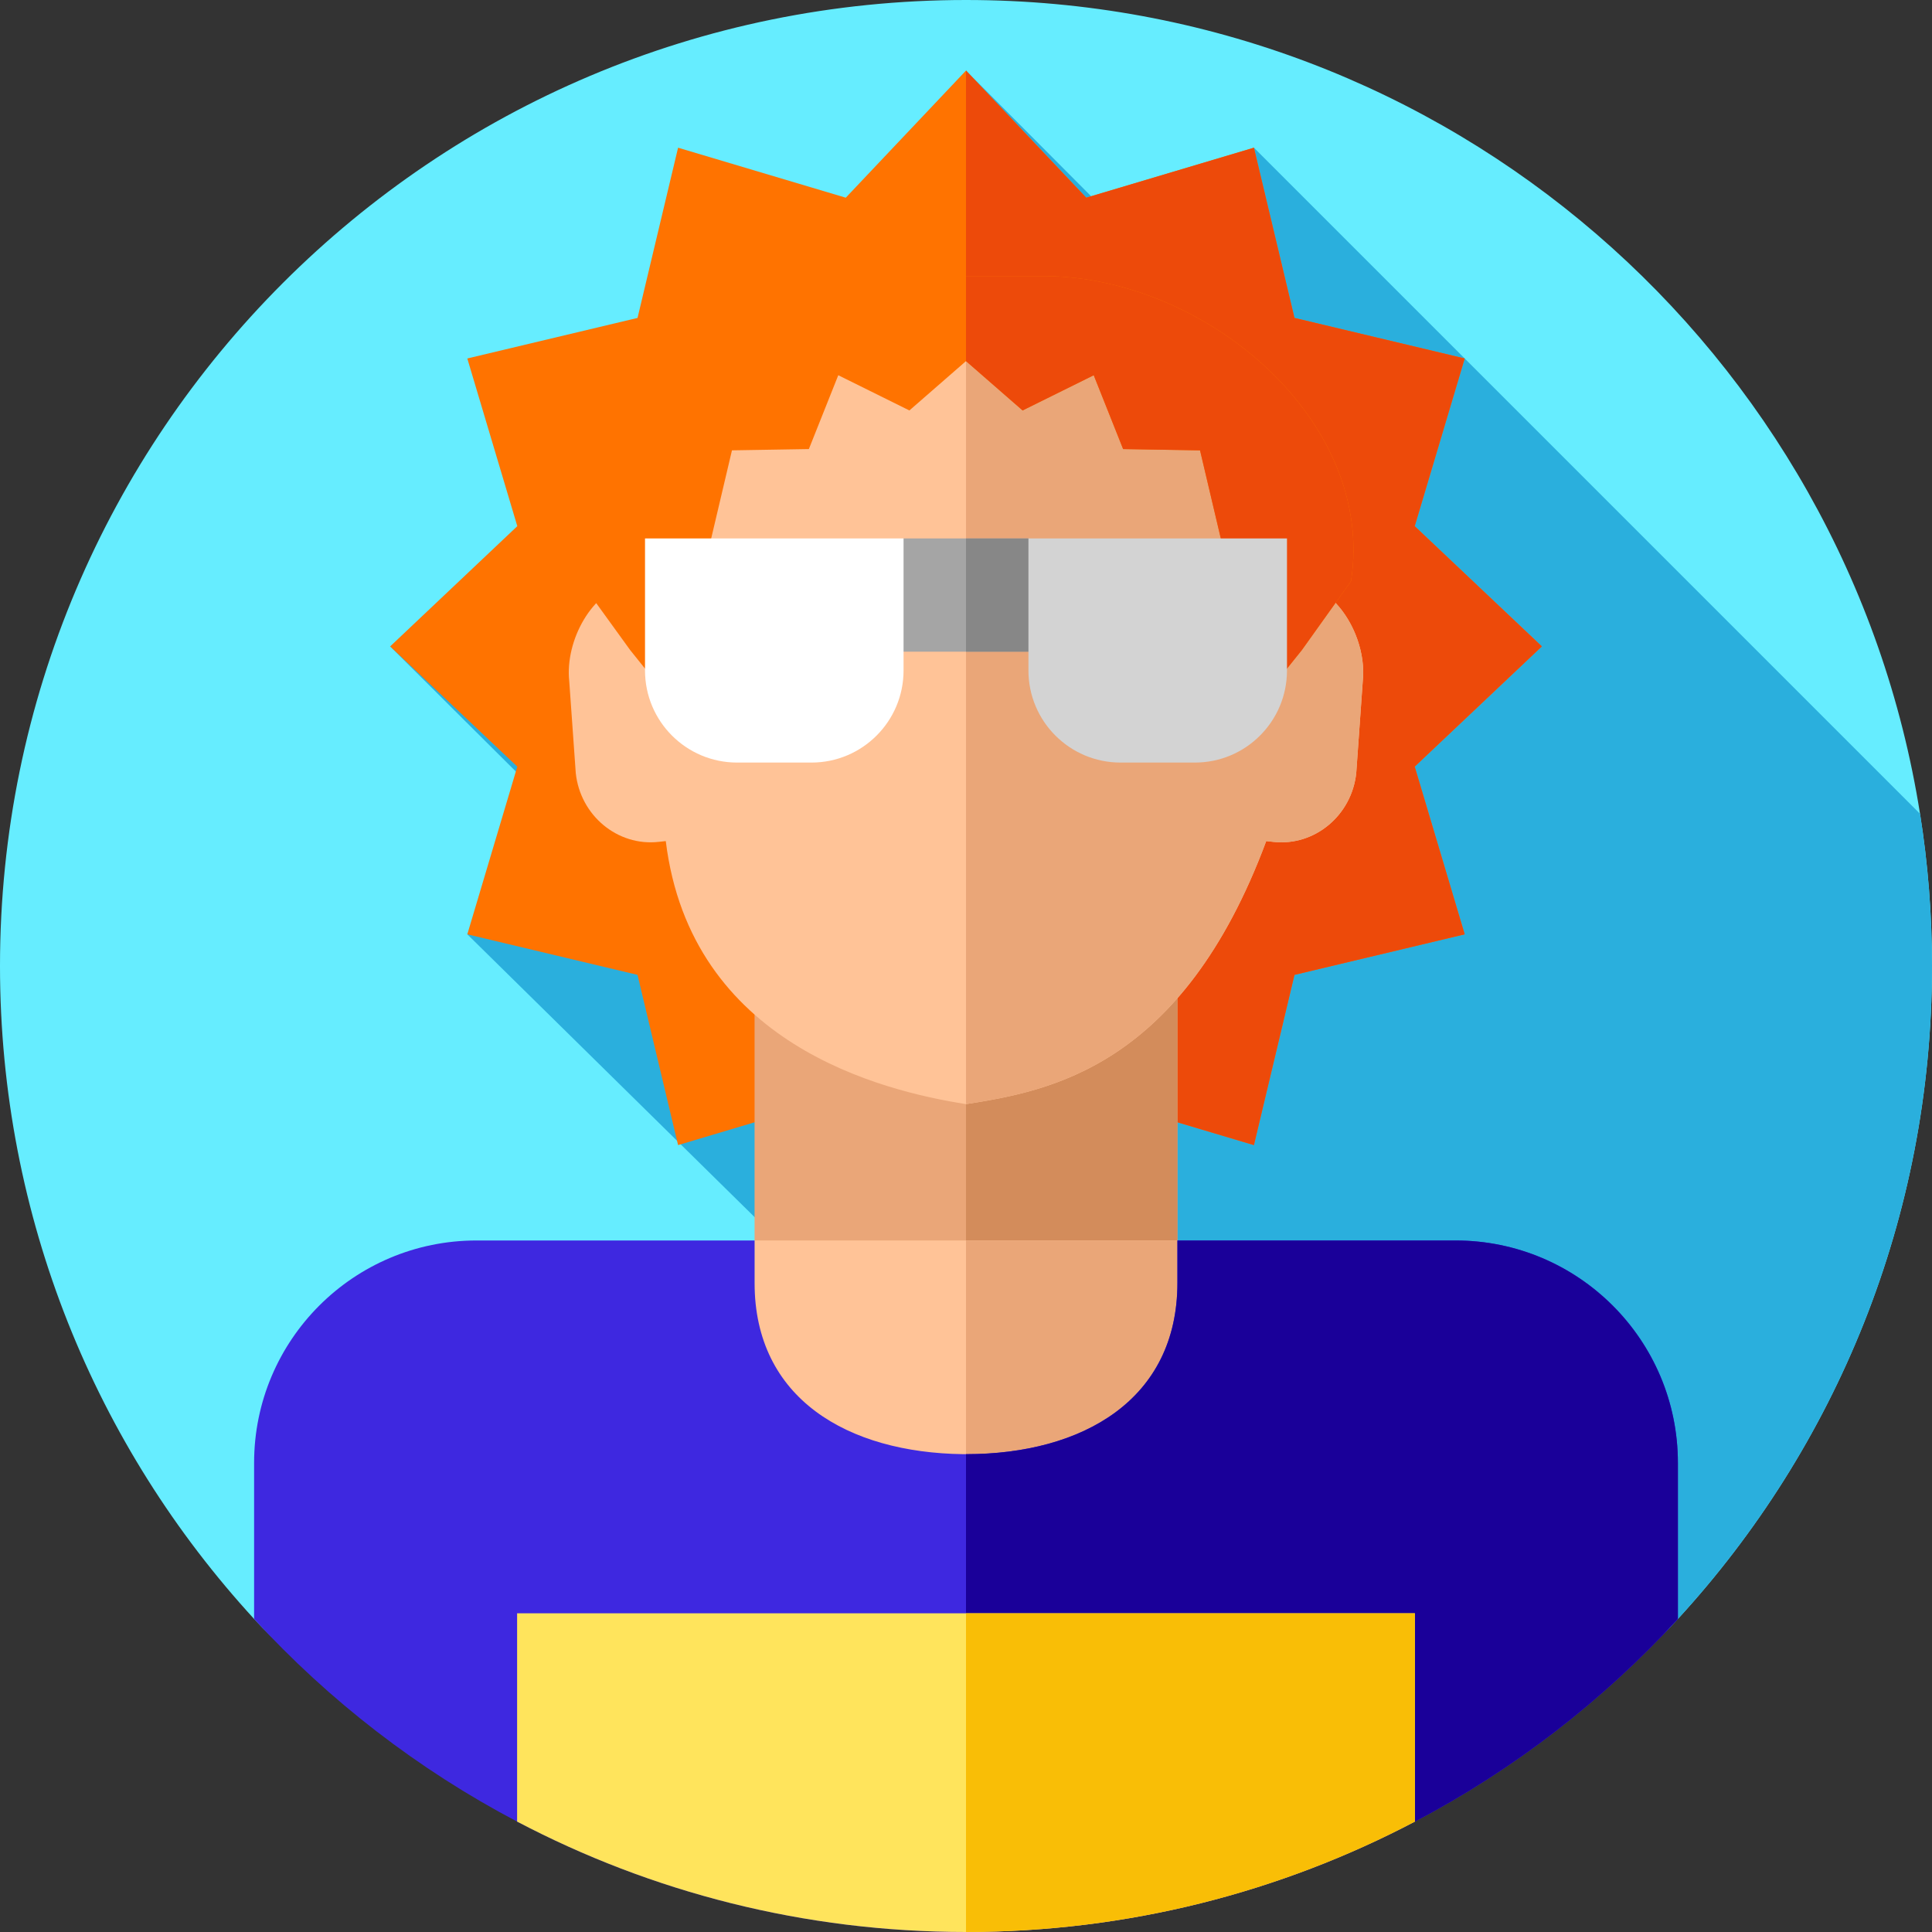 <svg id="Layer_1" enable-background="new 0 0 512 512" height="512" viewBox="0 0 512 512" width="512" xmlns="http://www.w3.org/2000/svg"><rect x="0" y="0" width="512" height="512" fill="#333333" stroke="none"/><g><g><g><g><g><g id="XMLID_2215_"><g id="XMLID_2216_"><g id="XMLID_2217_"><g id="XMLID_2218_"><g id="XMLID_2219_"><g id="XMLID_2220_"><g id="XMLID_2221_"><g id="XMLID_2222_"><g id="XMLID_2223_"><g id="XMLID_2224_"><g id="XMLID_2225_"><g id="XMLID_2596_"><g id="XMLID_2597_"><g id="XMLID_2598_"><g><path d="m512 256c0 66.72-25.52 127.48-67.34 173.04-43.76 47.69-105.38 22.39-174.27 18.92-4.76-.24-9.56-.38-14.39-.38-74.67 0-141.87 32.45-188.66-18.54-41.82-45.56-67.34-106.32-67.34-173.04 0-141.38 114.62-256 256-256 127.66 0 233.5 93.45 252.83 215.67 2.09 13.14 3.17 26.61 3.17 40.33z" fill="#66edff"/></g></g></g></g></g></g></g></g></g></g></g></g></g></g></g></g></g></g></g><path d="m512 256c0 66.72-25.52 127.48-67.34 173.04-43.76 47.69-105.38 22.39-174.27 18.92l-70.42-70.42 17.6-37.68-93.73-92.26 22.48-33.57-42.93-42.73 132.26-41.6 20.35-111 42.63 42.82 33.67-22.38 176.53 176.53c2.09 13.14 3.17 26.61 3.17 40.33z" fill="#2aafdd"/><path d="m256 18.696 31.862 33.695 44.441-13.25 10.745 45.112 45.113 10.746-13.251 44.441 33.696 31.862-33.696 31.862 13.251 44.441-45.113 10.745-10.745 45.113-44.441-13.251-31.862 33.696-31.862-33.696-44.441 13.251-10.745-45.113-45.113-10.745 13.251-44.441-33.696-31.862 33.696-31.862-13.251-44.441 45.113-10.746 10.745-45.112 44.441 13.25z" fill="#ff7300"/><path d="m374.91 203.16 13.25 44.44-45.11 10.75-10.75 45.11-44.44-13.25-31.86 33.7v-305.21l31.86 33.69 44.44-13.25 10.75 45.11 45.11 10.75-13.25 44.44 33.7 31.86z" fill="#ed4a0a"/><path d="m199.97 258.699h112.06v118.84h-112.06z" fill="#eaa678"/><path d="m256 258.702h56.03v118.84h-56.03z" fill="#d38c5b"/><path d="m199.97 328.738h112.06v118.84h-112.06z" fill="#ffc397"/><path d="m256 328.741h56.03v118.84h-56.03z" fill="#eaa678"/><path d="m444.66 387.68v41.36c-19.88 21.67-43.45 39.9-69.7 53.7-35.54 18.68-76.02 29.26-118.96 29.26s-83.42-10.58-118.96-29.26c-26.25-13.8-49.82-32.03-69.7-53.7v-41.36c0-32.55 26.39-58.94 58.94-58.94h73.69v11.22c0 30.68 24.67 45.03 55.34 45.41h.7c30.89 0 56.02-14.42 56.02-45.41v-11.22h73.69c32.55 0 58.94 26.39 58.94 58.94z" fill="#3e28e0"/><path d="m444.66 387.68v41.36c-19.88 21.67-43.45 39.9-69.7 53.7-35.54 18.68-76.02 29.26-118.96 29.26v-126.63h.01c30.89 0 56.02-14.42 56.02-45.41v-11.22h73.69c32.55 0 58.94 26.39 58.94 58.94z" fill="#1a0099"/><path d="m374.96 427.54v55.2c-35.54 18.68-76.02 29.26-118.96 29.26s-83.42-10.58-118.96-29.26v-55.2z" fill="#ffe45c"/><path d="m374.96 427.54v55.2c-35.54 18.68-76.02 29.26-118.96 29.26v-84.46z" fill="#f9be06"/><path d="m344.998 154.56c-3.76-57.078-49.93-78.173-88.998-78.173s-85.238 21.094-88.998 78.173c-10.103 1.954-17.279 15.205-16.15 25.919l1.732 24.382c1.185 11.251 11.075 19.464 21.974 18.242l1.88-.204c6.619 53.856 57.338 66.2 79.562 69.709 22.224-3.51 57.236-9.76 79.562-69.709l1.88.204c10.899 1.222 20.789-6.991 21.974-18.242l1.732-24.382c1.129-10.714-6.048-23.965-16.15-25.919z" fill="#ffc397"/><path d="m361.15 180.48-1.73 24.38c-1.19 11.25-11.08 19.46-21.98 18.24l-1.88-.2c-22.32 59.95-57.34 66.2-79.56 69.71v-216.22c39.07 0 85.24 21.09 89 78.17 3.37.65 6.41 2.56 8.93 5.21 5.04 5.3 7.97 13.57 7.22 20.71z" fill="#eaa678"/><path d="m276.445 73.17h-40.89c-43 0-88.377 38.378-81.746 80.864l13.193 18.245 11.206 13.965 15.767-66.898 20.381-.339 7.796-19.569 18.844 9.335 15.004-13.079 15.004 13.078 18.844-9.335 7.796 19.569 20.381.339 15.767 66.898 11.206-13.965 13.033-18.245c6.631-42.485-38.586-80.863-81.586-80.863z" fill="#ff7300"/><path d="m358.03 154.03-4.1 5.74-8.93 12.51-11.21 13.96-15.77-66.89-20.38-.34-7.79-19.57-18.85 9.33-15-13.08v-22.52h20.45c43 0 88.21 38.38 81.58 80.86z" fill="#ed4a0a"/><g><g><path d="m279.665 172.695h-47.33l7.117-30h33.096z" fill="#a5a5a5"/></g><g><path d="m279.67 172.699h-23.67v-30h16.55z" fill="#878787"/></g><g><path d="m215.044 202.088h-19.701c-13.48 0-24.408-10.928-24.408-24.408v-34.985h68.517v34.985c0 13.48-10.928 24.408-24.408 24.408z" fill="#fff"/><path d="m316.657 202.088h-19.701c-13.48 0-24.408-10.928-24.408-24.408v-34.985h68.517v34.985c0 13.48-10.928 24.408-24.408 24.408z" fill="#d3d3d3"/></g></g></g></svg>